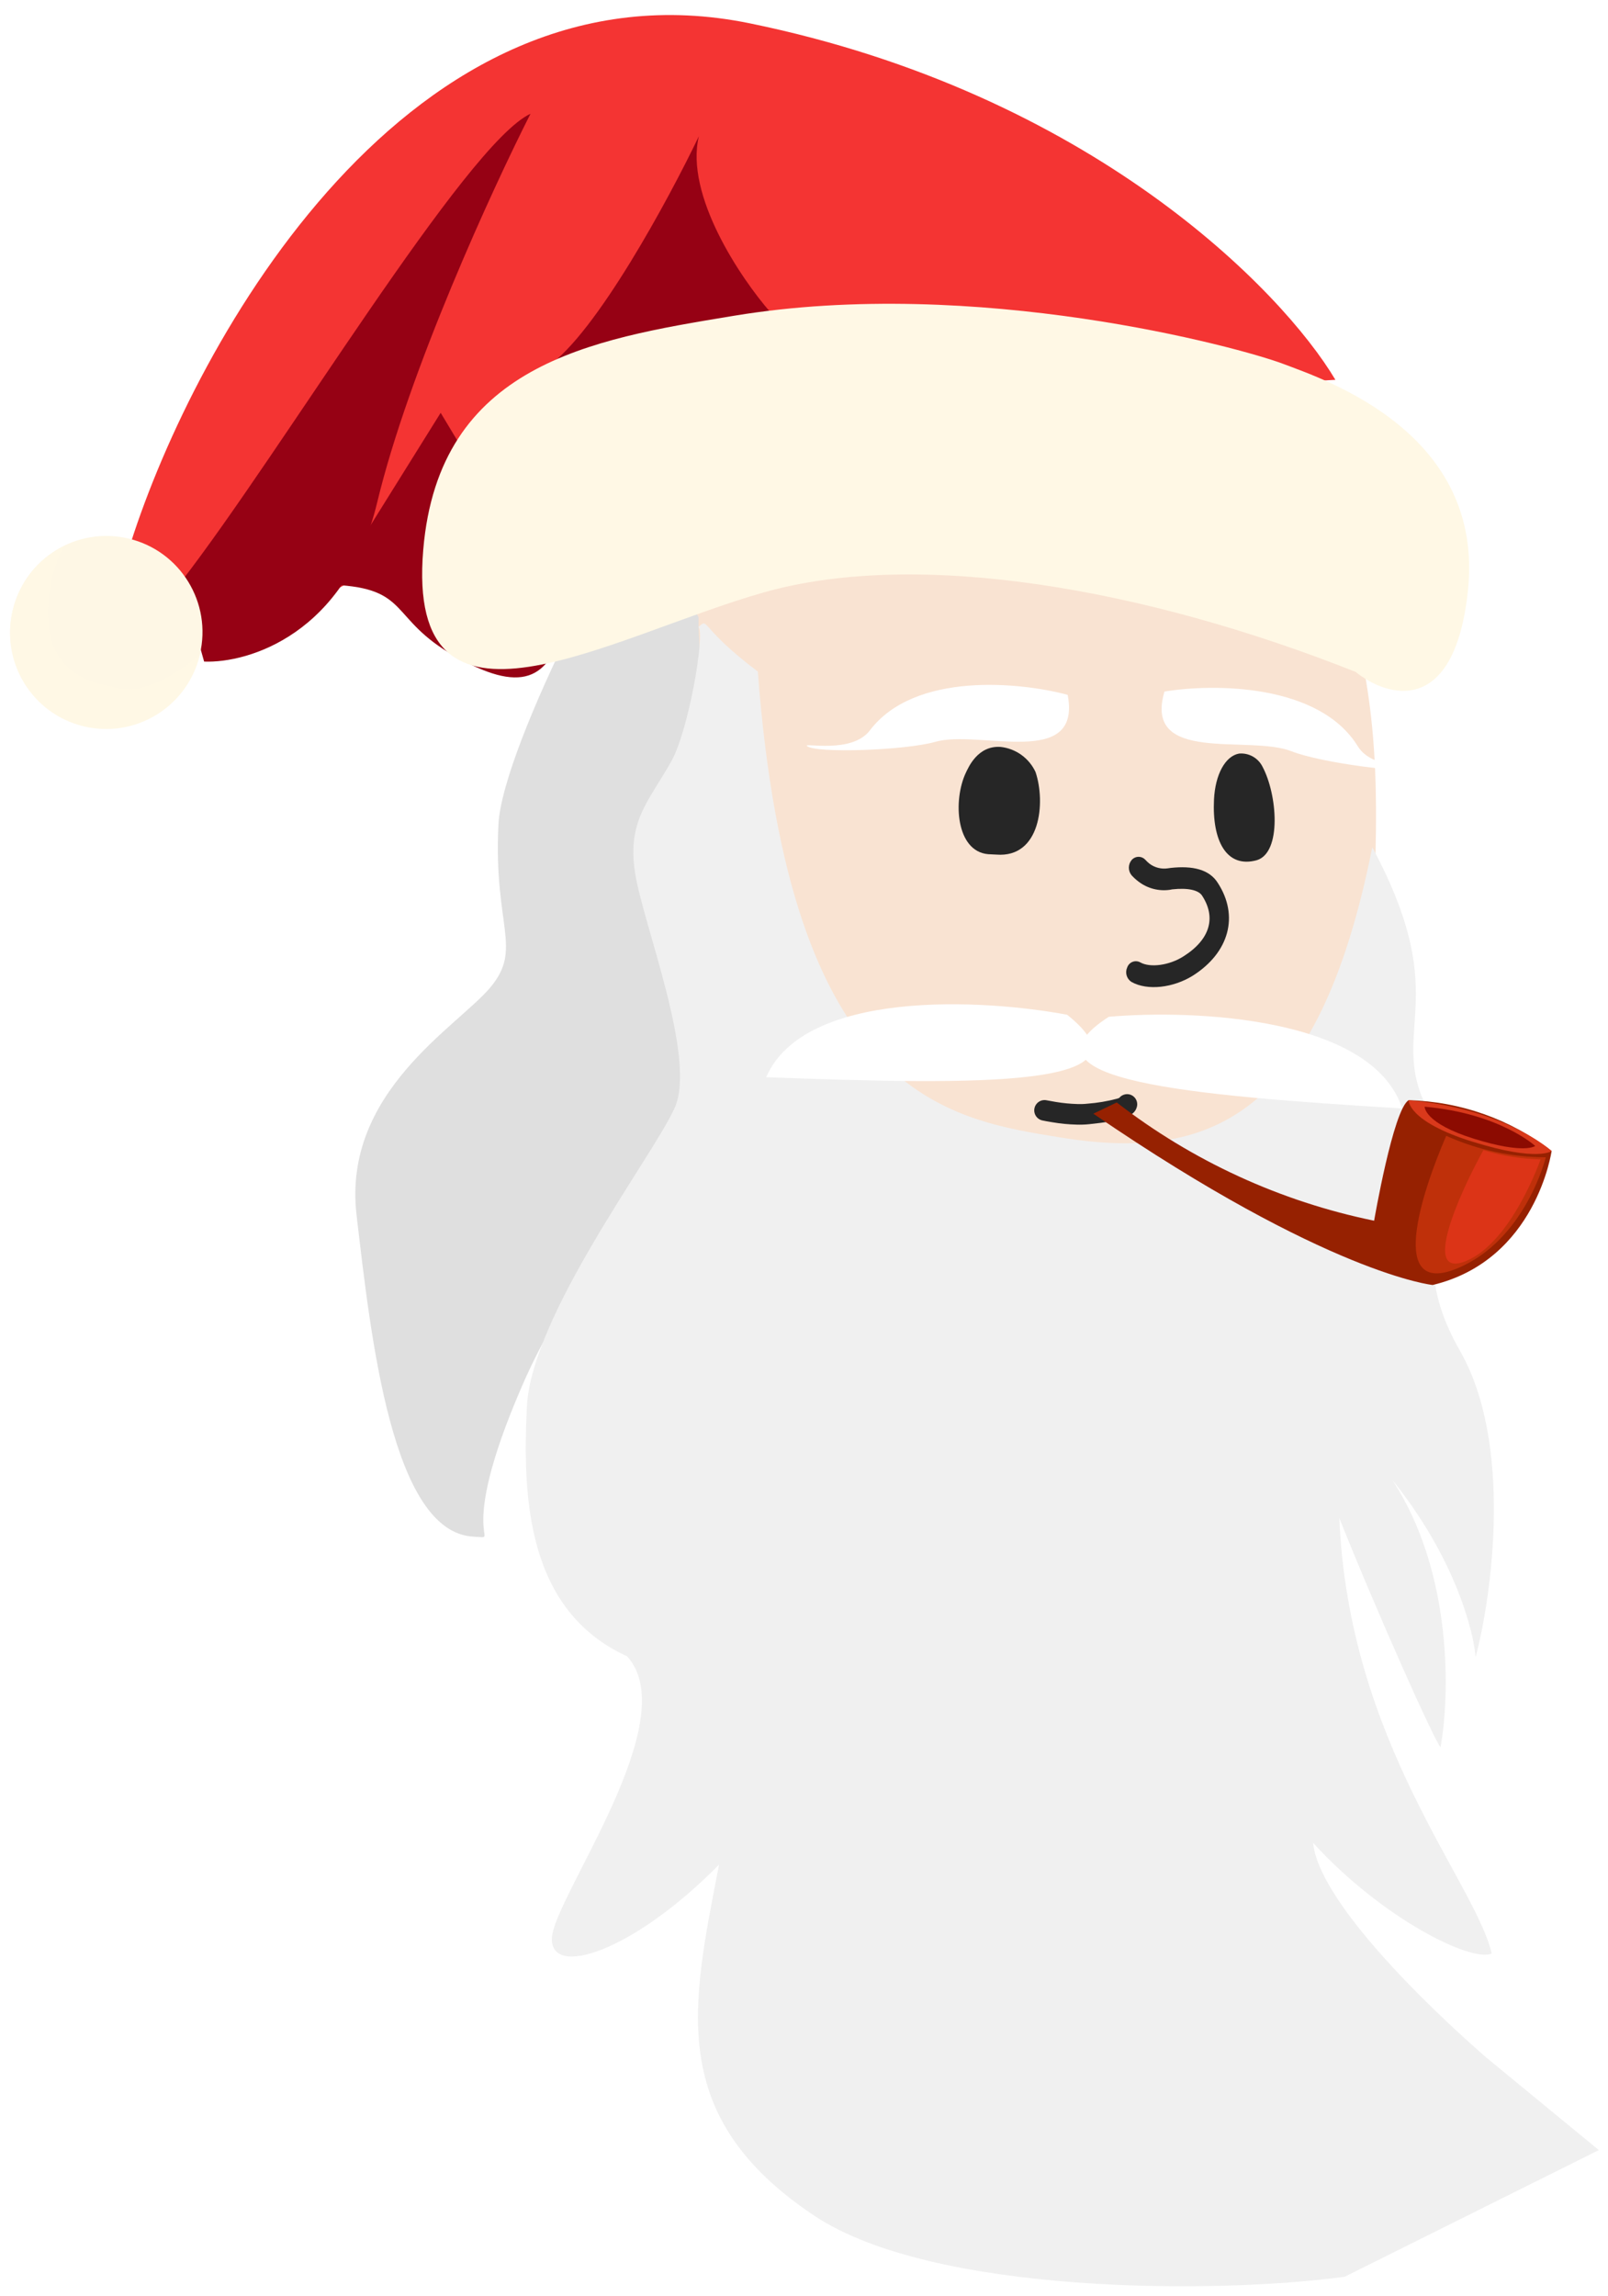 <svg width="276" height="394" viewBox="0 0 276 394" fill="none" xmlns="http://www.w3.org/2000/svg">
    <g filter="url(#filter0_d_830_17498)">
        <path d="M179.353 220.706C203.797 221.908 233.322 202.503 235.807 151.947C236.887 129.979 235.758 116.208 231.231 100.933C222.947 72.938 203.894 52.812 170.848 51.188C144.821 49.908 122.472 62.966 111.112 84.145C103.727 97.938 103.089 115.381 102.166 134.163C101.243 152.945 105.275 149.195 105.707 156.074C106.92 175.181 111.826 191.356 123.509 203.569C137.093 217.67 154.925 219.505 179.353 220.706Z" fill="#F9E3D2"/>
        <path fill-rule="evenodd" clip-rule="evenodd" d="M208.373 135.2C208.585 130.9 210.31 127.761 212.656 127.325C213.47 127.247 214.29 127.417 215.007 127.811C215.724 128.205 216.306 128.806 216.678 129.536C219.255 134.303 220.034 144.345 215.699 145.626C210.524 147.039 208.024 142.308 208.373 135.2Z" fill="#262626"/>
        <path fill-rule="evenodd" clip-rule="evenodd" d="M169.602 144.587C164.082 144.096 163.538 135.355 165.782 130.605C166.218 129.714 167.803 125.907 171.748 126.18C173.032 126.321 174.259 126.791 175.308 127.545C176.358 128.3 177.196 129.312 177.741 130.485C179.508 135.747 178.586 145.249 171.028 144.657L169.602 144.587Z" fill="#262626"/>
        <path d="M194.213 148.188C194.593 148.612 195.017 148.997 195.476 149.335C196.232 149.902 197.093 150.315 198.008 150.549C198.924 150.783 199.877 150.834 200.812 150.698L201.208 150.623C203.909 150.331 205.71 150.75 206.323 151.693C208.763 155.43 207.744 159.218 203.109 162.136C200.676 163.684 197.404 164.105 195.723 163.157C195.524 163.046 195.303 162.98 195.075 162.964C194.848 162.947 194.619 162.98 194.406 163.061C194.193 163.142 194 163.268 193.84 163.432C193.681 163.595 193.559 163.791 193.482 164.006C193.28 164.441 193.241 164.935 193.375 165.395C193.508 165.856 193.804 166.253 194.207 166.511C196.974 168.063 201.384 167.509 204.705 165.454C210.994 161.485 212.702 155.168 209.022 149.513C207.566 147.192 204.692 146.532 200.934 146.945L200.443 147.015C199.348 147.179 198.233 146.904 197.34 146.249C197.075 146.044 196.829 145.816 196.603 145.568C196.456 145.401 196.274 145.268 196.07 145.176C195.867 145.085 195.646 145.039 195.423 145.039C195.2 145.04 194.98 145.089 194.777 145.182C194.574 145.275 194.393 145.41 194.247 145.578C193.938 145.941 193.766 146.4 193.759 146.877C193.753 147.353 193.914 147.817 194.213 148.188Z" fill="#262626"/>
        <path d="M193.875 185.816C194.1 185.873 194.312 185.974 194.497 186.113C194.682 186.252 194.838 186.428 194.955 186.628C195.072 186.829 195.148 187.051 195.178 187.281C195.208 187.511 195.192 187.745 195.13 187.969C194.691 189.651 192.436 190.353 186.968 190.921C186.242 190.996 185.512 191.022 184.783 190.997C183.388 190.962 181.997 190.826 180.622 190.591C179.841 190.468 179.249 190.352 178.891 190.275C178.435 190.171 178.038 189.889 177.79 189.492C177.541 189.095 177.46 188.616 177.564 188.159C177.668 187.702 177.95 187.305 178.346 187.056C178.742 186.807 179.221 186.726 179.678 186.83L181.237 187.108C182.453 187.309 183.681 187.429 184.913 187.465C185.495 187.488 186.079 187.468 186.658 187.403C188.366 187.276 190.058 186.992 191.713 186.553L192.095 186.426C192.303 186.166 192.581 185.97 192.897 185.862C193.212 185.754 193.551 185.738 193.875 185.816Z" fill="#262626"/>
        <path d="M114.613 175.245C114.786 171.73 109.634 132.737 109.634 132.737C105.959 133.344 102.36 134.348 98.9 135.733C96.869 136.636 95.105 138.05 93.779 139.836C92.453 141.623 91.609 143.722 91.331 145.93C91.158 149.445 90.986 152.96 94.162 160.225C100.526 174.553 111.103 175.072 114.613 175.245Z" fill="#F9E3D2"/>
        <path d="M85.551 139.524C86.237 125.569 109.447 82.314 111.112 84.145L111.853 89.272L119.906 103.948C119.735 107.436 121.135 120.99 120.998 123.781C120.826 127.269 117.068 132.33 116.382 146.285C115.696 160.239 120.691 165.73 119.833 183.173C118.976 200.615 101.464 208.497 89.588 235.889C77.713 263.282 86.552 261.967 81.3 261.709C67.295 261.021 63.672 227.621 61.2 206.518C58.728 185.414 78.585 174.151 84.179 167.432C89.774 160.713 84.694 156.966 85.551 139.524Z" fill="#DFDFDF"/>
        <path d="M233.064 126.085C226.414 115.252 208.162 115.301 199.868 116.68C196.188 129.225 214.399 124.04 221.696 126.933C226.655 128.899 241.974 130.951 243.539 129.804C244.278 129.263 235.727 130.424 233.064 126.085Z" fill="white"/>
        <path d="M149.301 123.349C156.981 113.22 175.14 115.059 183.26 117.245C185.691 130.091 168.076 123.144 160.53 125.308C155.403 126.778 139.956 127.318 138.511 126.023C137.829 125.412 146.225 127.406 149.301 123.349Z" fill="white"/>
        <path d="M115.178 128.74C118.253 123.296 121.016 106.8 119.906 105.58C121.743 103.922 119.906 105.58 130.075 113.25C135.558 186.094 162.294 190.032 182.201 193.232C207.272 197.262 226.223 190.151 235.54 143.399C250.01 170.338 237.498 174.968 245.565 189.353C253.632 203.737 239.285 210.026 250.596 229.816C259.645 245.647 256.153 271.47 253.275 282.402C252.92 277.722 249.564 265.085 238.978 251.975C249.427 267.875 248.848 289.179 247.252 297.843C246.142 296.622 236.13 274.216 229.882 258.522C231.497 297.068 253.14 320.863 256.041 333.245C252.454 334.817 237.041 327.065 225.387 314.253C226.308 324.09 244.503 341.873 255.161 351.14L274.428 366.979L230.813 388.704C209.023 391.713 160.155 391.827 139.766 378.236C114.278 361.246 118.723 342.231 123.424 317.983C108.648 332.994 94.386 337.538 94.729 330.561C95.072 323.584 117.622 293.219 107.633 282.237C90.469 274.4 89.662 255.127 90.434 239.428C91.206 223.729 111.834 196.767 115.764 188.218C119.694 179.669 110.305 156.477 108.983 147.669C107.661 138.862 111.334 135.545 115.178 128.74Z" fill="#F0F0F0"/>
        <path fill-rule="evenodd" clip-rule="evenodd" d="M191.681 187.196C204.666 197.249 219.777 204.19 235.857 207.487C235.857 207.487 239.135 188.412 241.774 186.812C250.673 187.029 259.27 190.08 266.32 195.521C266.32 195.521 263.687 214.266 245.901 218.519C245.901 218.519 228.005 216.727 187.66 189.122L191.681 187.196Z" fill="#962101"/>
        <path fill-rule="evenodd" clip-rule="evenodd" d="M241.774 186.812C241.774 186.812 241.594 190.468 252.795 193.944C263.996 197.42 266.32 195.521 266.32 195.521C266.32 195.521 258.477 188.278 241.774 186.812Z" fill="#D9391B"/>
        <path fill-rule="evenodd" clip-rule="evenodd" d="M244.531 187.923C244.531 187.923 244.392 190.747 253.056 193.438C261.72 196.128 263.504 194.659 263.504 194.659C263.504 194.659 257.433 189.06 244.531 187.923Z" fill="#8C0B01"/>
        <path fill-rule="evenodd" clip-rule="evenodd" d="M248.228 192.917C253.603 195.342 259.429 196.599 265.324 196.605C265.324 196.605 261.827 210.872 250.077 215.689C238.327 220.506 243.76 203.283 248.228 192.917Z" fill="#BF300A"/>
        <path fill-rule="evenodd" clip-rule="evenodd" d="M254.609 195.386C257.796 196.35 261.098 196.883 264.427 196.969C264.427 196.969 259.524 211.073 251.713 214.37C243.901 217.666 250.317 203.149 254.609 195.386Z" fill="#DC3417"/>
        <path d="M183.158 172.142C168.681 169.42 138.082 167.752 131.504 182.86C168.198 184.224 198.927 184.664 183.158 172.142Z" fill="white"/>
        <path d="M190.314 172.494C204.989 171.204 235.604 172.545 240.668 188.225C204.018 185.984 173.393 183.409 190.314 172.494Z" fill="white"/>
        <path d="M128.724 2.009C187.141 13.992 220.056 47.785 229.211 63.184C180.441 65.691 81.521 73.457 75.995 84.47C70.468 95.484 42.323 106.889 28.942 111.215L22.453 91.143C33.536 56.439 70.307 -9.974 128.724 2.009Z" fill="#F43433"/>
        <path d="M77.957 110.538C66.742 104.14 70.454 98.964 57.23 98.357L75.637 68.841L96.94 104.301C94.493 115.198 89.172 116.936 77.957 110.538Z" fill="#960114"/>
        <path d="M119.954 21.383C117.524 31.495 127.129 45.734 132.235 51.59L93.998 60.912C102.386 55.112 114.797 32.143 119.954 21.383Z" fill="#960114"/>
        <path d="M64.741 84.221C70.162 61.663 84.543 30.357 91.056 17.523C79.945 22.67 48.291 75.639 31.151 97.746L35.036 111.535C42.679 111.83 59.32 106.779 64.741 84.221Z" fill="#960114"/>
        <path d="M2.211 102.618C0.081 111.478 5.538 120.387 14.398 122.517C23.259 124.646 32.168 119.19 34.297 110.33C36.427 101.469 30.97 92.56 22.11 90.431C13.249 88.301 4.34 93.758 2.211 102.618Z" fill="#FEF7E5"/>
        <path d="M34.288 110.365C30.811 113.317 25.155 116.871 21.061 116.191C15.522 115.271 8.304 113.639 8.21 103.332C8.168 98.758 9.401 94.807 10.856 91.84C6.649 93.942 3.364 97.818 2.179 102.749C0.05 111.609 5.506 120.518 14.367 122.647C23.227 124.777 32.136 119.32 34.266 110.46C34.273 110.428 34.281 110.397 34.288 110.365Z" fill="#FFF8E5"/>
        <path d="M251.954 99.424C249.629 121.081 238.134 117.701 232.677 113.304C196.528 98.96 157.538 92.16 131.048 99.677C104.557 107.195 69.583 128.616 72.648 92.327C75.332 60.548 101.501 56.229 125.448 52.277L126.006 52.185C167.483 45.336 212.644 57.58 220.189 60.422C227.734 63.263 254.86 72.354 251.954 99.424Z" fill="#FFF8E5"/>
    </g>
    <defs>
        <filter id="filter0_d_830_17498" x="0.719" y="0.582" width="274.709" height="392.768" filterUnits="userSpaceOnUse" color-interpolation-filters="sRGB">
            <feFlood flood-opacity="0" result="BackgroundImageFix"/>
            <feColorMatrix in="SourceAlpha" type="matrix" values="0 0 0 0 0 0 0 0 0 0 0 0 0 0 0 0 0 0 127 0" result="hardAlpha"/>
            <feOffset dy="2"/>
            <feGaussianBlur stdDeviation="0.5"/>
            <feComposite in2="hardAlpha" operator="out"/>
            <feColorMatrix type="matrix" values="0 0 0 0 0 0 0 0 0 0 0 0 0 0 0 0 0 0 0.25 0"/>
            <feBlend mode="normal" in2="BackgroundImageFix" result="effect1_dropShadow_830_17498"/>
            <feBlend mode="normal" in="SourceGraphic" in2="effect1_dropShadow_830_17498" result="shape"/>
        </filter>
    </defs>
</svg>
